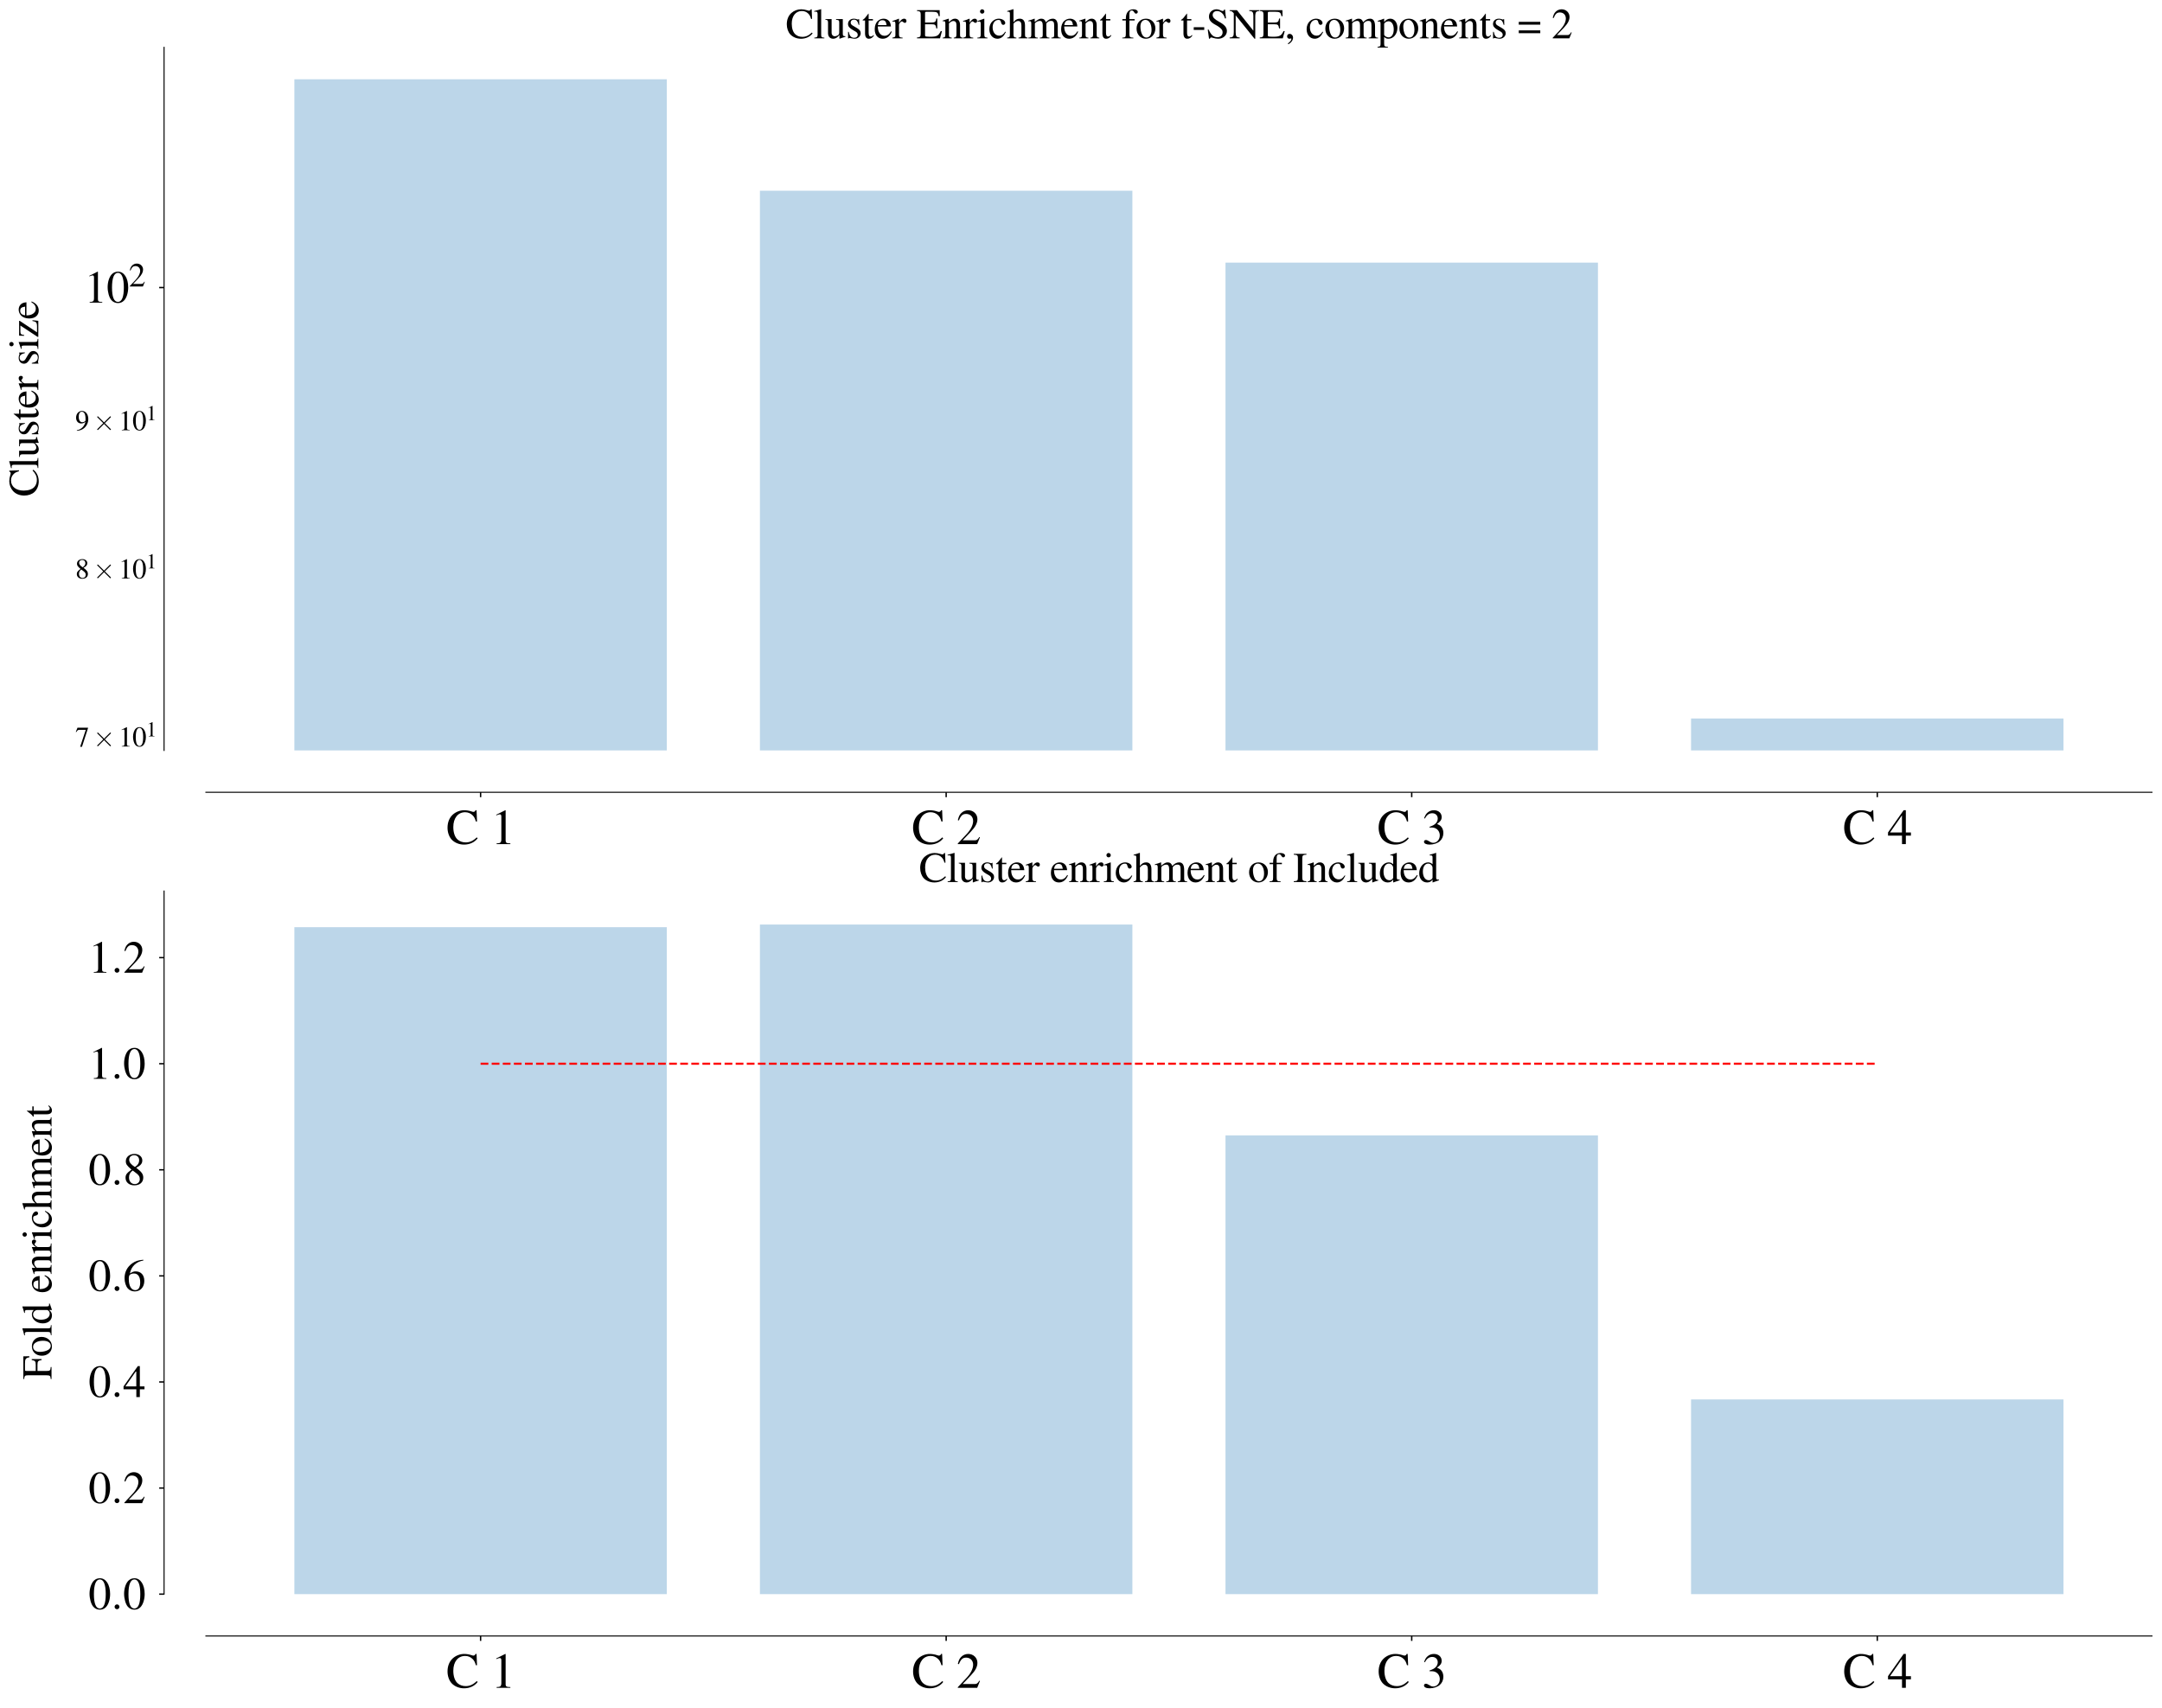 <?xml version="1.0" encoding="utf-8" standalone="no"?>
<!DOCTYPE svg PUBLIC "-//W3C//DTD SVG 1.1//EN"
  "http://www.w3.org/Graphics/SVG/1.1/DTD/svg11.dtd">
<svg xmlns:xlink="http://www.w3.org/1999/xlink" width="1549.811pt" height="1224.624pt" viewBox="0 0 1549.811 1224.624" xmlns="http://www.w3.org/2000/svg" version="1.1">
 <defs>
  <style type="text/css">*{stroke-linejoin: round; stroke-linecap: butt}</style>
 </defs>
 <g id="figure_1">
  <g id="patch_1">
   <path d="M 0 1224.624 
L 1549.811 1224.624 
L 1549.811 0 
L 0 0 
z
" style="fill: #ffffff"/>
  </g>
  <g id="axes_1">
   <g id="patch_2">
    <path d="M 147.611 537.934 
L 1542.611 537.934 
L 1542.611 33.934 
L 147.611 33.934 
z
" style="fill: #ffffff"/>
   </g>
   <g id="patch_3">
    <path d="M 211.02 2081117.051 
L 478.006 2081117.051 
L 478.006 56.843 
L 211.02 56.843 
z
" clip-path="url(#p7d6b00b6af)" style="fill: #1f77b4; opacity: 0.3"/>
   </g>
   <g id="patch_4">
    <path d="M 544.752 2081117.051 
L 811.738 2081117.051 
L 811.738 136.712 
L 544.752 136.712 
z
" clip-path="url(#p7d6b00b6af)" style="fill: #1f77b4; opacity: 0.3"/>
   </g>
   <g id="patch_5">
    <path d="M 878.484 2081117.051 
L 1145.47 2081117.051 
L 1145.47 188.264 
L 878.484 188.264 
z
" clip-path="url(#p7d6b00b6af)" style="fill: #1f77b4; opacity: 0.3"/>
   </g>
   <g id="patch_6">
    <path d="M 1212.216 2081117.051 
L 1479.202 2081117.051 
L 1479.202 515.025 
L 1212.216 515.025 
z
" clip-path="url(#p7d6b00b6af)" style="fill: #1f77b4; opacity: 0.3"/>
   </g>
   <g id="matplotlib.axis_1">
    <g id="xtick_1">
     <g id="line2d_1">
      <defs>
       <path id="m1ea2e26d34" d="M 0 0 
L 0 3.5 
" style="stroke: #000000"/>
      </defs>
      <g>
       <use xlink:href="#m1ea2e26d34" x="344.513" y="567.934" style="stroke: #000000"/>
      </g>
     </g>
     <g id="text_1">
      <!-- C 1 -->
      <g transform="translate(319.808 605.075)scale(0.35 -0.35)">
       <defs>
        <path id="NimbusRomNo9L-Regu-43" d="M 3968 2905 
L 3910 4352 
L 3776 4352 
C 3738 4217 3635 4140 3507 4140 
C 3450 4140 3354 4159 3258 4198 
C 2944 4300 2624 4352 2323 4352 
C 1798 4352 1267 4153 870 3801 
C 422 3405 179 2809 179 2105 
C 179 1510 371 960 698 595 
C 1082 179 1670 -64 2304 -64 
C 3027 -64 3661 230 4051 748 
L 3936 864 
C 3462 409 3040 217 2509 217 
C 2106 217 1747 345 1472 588 
C 1120 902 922 1478 922 2188 
C 922 3347 1517 4095 2445 4095 
C 2810 4095 3142 3961 3398 3705 
C 3603 3501 3699 3321 3821 2905 
L 3968 2905 
z
" transform="scale(0.016)"/>
        <path id="NimbusRomNo9L-Regu-31" d="M 1862 4352 
L 710 3776 
L 710 3686 
C 787 3718 858 3743 883 3756 
C 998 3801 1107 3826 1171 3826 
C 1306 3826 1363 3731 1363 3525 
L 1363 599 
C 1363 386 1312 238 1210 179 
C 1114 121 1024 102 755 96 
L 755 0 
L 2522 0 
L 2522 96 
C 2016 102 1914 167 1914 477 
L 1914 4339 
L 1862 4352 
z
" transform="scale(0.016)"/>
       </defs>
       <use xlink:href="#NimbusRomNo9L-Regu-43" transform="scale(0.996)"/>
       <use xlink:href="#NimbusRomNo9L-Regu-31" transform="translate(91.357 0)scale(0.996)"/>
      </g>
     </g>
    </g>
    <g id="xtick_2">
     <g id="line2d_2">
      <g>
       <use xlink:href="#m1ea2e26d34" x="678.245" y="567.934" style="stroke: #000000"/>
      </g>
     </g>
     <g id="text_2">
      <!-- C 2 -->
      <g transform="translate(653.54 605.075)scale(0.35 -0.35)">
       <defs>
        <path id="NimbusRomNo9L-Regu-32" d="M 3040 879 
L 2957 912 
C 2720 544 2637 486 2349 486 
L 819 486 
L 1894 1621 
C 2464 2221 2714 2711 2714 3214 
C 2714 3858 2195 4352 1530 4352 
C 1178 4352 845 4211 608 3955 
C 403 3736 307 3530 198 3072 
L 333 3039 
C 589 3671 819 3878 1261 3878 
C 1798 3878 2163 3510 2163 2969 
C 2163 2466 1869 1866 1331 1292 
L 192 76 
L 192 0 
L 2688 0 
L 3040 879 
z
" transform="scale(0.016)"/>
       </defs>
       <use xlink:href="#NimbusRomNo9L-Regu-43" transform="scale(0.996)"/>
       <use xlink:href="#NimbusRomNo9L-Regu-32" transform="translate(91.357 0)scale(0.996)"/>
      </g>
     </g>
    </g>
    <g id="xtick_3">
     <g id="line2d_3">
      <g>
       <use xlink:href="#m1ea2e26d34" x="1011.977" y="567.934" style="stroke: #000000"/>
      </g>
     </g>
     <g id="text_3">
      <!-- C 3 -->
      <g transform="translate(987.272 605.075)scale(0.35 -0.35)">
       <defs>
        <path id="NimbusRomNo9L-Regu-33" d="M 979 2137 
C 1357 2137 1504 2124 1658 2067 
C 2054 1926 2304 1561 2304 1120 
C 2304 582 1939 166 1466 166 
C 1293 166 1165 211 928 364 
C 736 480 627 524 518 524 
C 371 524 275 435 275 300 
C 275 76 550 -64 998 -64 
C 1491 -64 1997 102 2298 364 
C 2598 627 2765 998 2765 1427 
C 2765 1753 2662 2054 2477 2252 
C 2349 2393 2227 2470 1946 2592 
C 2387 2892 2547 3129 2547 3475 
C 2547 3993 2138 4352 1549 4352 
C 1229 4352 947 4243 717 4038 
C 525 3865 429 3699 288 3315 
L 384 3289 
C 646 3757 934 3967 1338 3967 
C 1754 3967 2042 3686 2042 3283 
C 2042 3052 1946 2822 1786 2662 
C 1594 2470 1414 2374 979 2220 
L 979 2137 
z
" transform="scale(0.016)"/>
       </defs>
       <use xlink:href="#NimbusRomNo9L-Regu-43" transform="scale(0.996)"/>
       <use xlink:href="#NimbusRomNo9L-Regu-33" transform="translate(91.357 0)scale(0.996)"/>
      </g>
     </g>
    </g>
    <g id="xtick_4">
     <g id="line2d_4">
      <g>
       <use xlink:href="#m1ea2e26d34" x="1345.709" y="567.934" style="stroke: #000000"/>
      </g>
     </g>
     <g id="text_4">
      <!-- C 4 -->
      <g transform="translate(1321.004 605.075)scale(0.35 -0.35)">
       <defs>
        <path id="NimbusRomNo9L-Regu-34" d="M 3021 1497 
L 2368 1497 
L 2368 4352 
L 2086 4352 
L 77 1497 
L 77 1088 
L 1875 1088 
L 1875 0 
L 2368 0 
L 2368 1088 
L 3021 1088 
L 3021 1497 
z
M 1869 1497 
L 333 1497 
L 1869 3697 
L 1869 1497 
z
" transform="scale(0.016)"/>
       </defs>
       <use xlink:href="#NimbusRomNo9L-Regu-43" transform="scale(0.996)"/>
       <use xlink:href="#NimbusRomNo9L-Regu-34" transform="translate(91.357 0)scale(0.996)"/>
      </g>
     </g>
    </g>
   </g>
   <g id="matplotlib.axis_2">
    <g id="ytick_1">
     <g id="line2d_5">
      <defs>
       <path id="mf628a32651" d="M 0 0 
L -3.5 0 
" style="stroke: #000000"/>
      </defs>
      <g>
       <use xlink:href="#mf628a32651" x="117.611" y="206.125" style="stroke: #000000"/>
      </g>
     </g>
     <g id="text_5">
      <!-- $\mathdefault{10^{2}}$ -->
      <g transform="translate(60.435 216.932)scale(0.32 -0.32)">
       <defs>
        <path id="NimbusRomNo9L-Regu-30" d="M 1626 4352 
C 1274 4352 1005 4243 768 4019 
C 397 3661 154 2924 154 2176 
C 154 1478 365 729 666 371 
C 902 89 1229 -64 1600 -64 
C 1926 -64 2202 44 2432 268 
C 2803 620 3046 1363 3046 2137 
C 3046 3449 2464 4352 1626 4352 
z
M 1606 4185 
C 2144 4185 2432 3462 2432 2124 
C 2432 787 2150 102 1600 102 
C 1050 102 768 787 768 2118 
C 768 3475 1056 4185 1606 4185 
z
" transform="scale(0.016)"/>
       </defs>
       <use xlink:href="#NimbusRomNo9L-Regu-31" transform="scale(0.996)"/>
       <use xlink:href="#NimbusRomNo9L-Regu-30" transform="translate(49.813 0)scale(0.996)"/>
       <use xlink:href="#NimbusRomNo9L-Regu-32" transform="translate(99.626 36.163)scale(0.737)"/>
      </g>
     </g>
    </g>
    <g id="ytick_2">
     <g id="line2d_6">
      <defs>
       <path id="m7577ddd21a" d="M 0 0 
L -2 0 
"/>
      </defs>
      <g>
       <use xlink:href="#m7577ddd21a" x="117.611" y="527.819"/>
      </g>
     </g>
     <g id="text_6">
      <!-- $\mathdefault{7\times10^{1}}$ -->
      <g transform="translate(53.934 535.107)scale(0.2 -0.2)">
       <defs>
        <path id="NimbusRomNo9L-Regu-37" d="M 2874 4224 
L 506 4224 
L 128 3283 
L 237 3232 
C 512 3667 627 3750 979 3750 
L 2368 3750 
L 1101 -64 
L 1517 -64 
L 2874 4121 
L 2874 4224 
z
" transform="scale(0.016)"/>
        <path id="CMSY10-2" d="M 2490 1775 
L 1210 3046 
C 1133 3123 1120 3136 1069 3136 
C 1005 3136 941 3078 941 3008 
C 941 2963 954 2950 1024 2880 
L 2304 1596 
L 1024 313 
C 954 243 941 230 941 185 
C 941 115 1005 57 1069 57 
C 1120 57 1133 70 1210 147 
L 2483 1418 
L 3808 95 
C 3821 89 3866 57 3904 57 
C 3981 57 4032 115 4032 185 
C 4032 198 4032 223 4013 255 
C 4006 268 2989 1271 2669 1596 
L 3840 2765 
C 3872 2803 3968 2886 4000 2925 
C 4006 2937 4032 2963 4032 3008 
C 4032 3078 3981 3136 3904 3136 
C 3853 3136 3827 3110 3757 3040 
L 2490 1775 
z
" transform="scale(0.016)"/>
       </defs>
       <use xlink:href="#NimbusRomNo9L-Regu-37" transform="scale(0.996)"/>
       <use xlink:href="#CMSY10-2" transform="translate(63.65 0)scale(0.996)"/>
       <use xlink:href="#NimbusRomNo9L-Regu-31" transform="translate(154.896 0)scale(0.996)"/>
       <use xlink:href="#NimbusRomNo9L-Regu-30" transform="translate(204.709 0)scale(0.996)"/>
       <use xlink:href="#NimbusRomNo9L-Regu-31" transform="translate(254.522 36.163)scale(0.737)"/>
      </g>
     </g>
    </g>
    <g id="ytick_3">
     <g id="line2d_7">
      <g>
       <use xlink:href="#m7577ddd21a" x="117.611" y="407.383"/>
      </g>
     </g>
     <g id="text_7">
      <!-- $\mathdefault{8\times10^{1}}$ -->
      <g transform="translate(53.934 414.672)scale(0.2 -0.2)">
       <defs>
        <path id="NimbusRomNo9L-Regu-38" d="M 1856 2400 
C 2490 2739 2714 3008 2714 3443 
C 2714 3968 2253 4352 1613 4352 
C 915 4352 397 3923 397 3341 
C 397 2924 518 2739 1190 2150 
C 499 1625 358 1427 358 992 
C 358 371 864 -64 1587 -64 
C 2355 -64 2848 358 2848 1017 
C 2848 1510 2630 1824 1856 2400 
z
M 1741 1740 
C 2208 1408 2362 1177 2362 819 
C 2362 403 2074 115 1658 115 
C 1171 115 845 486 845 1043 
C 845 1452 986 1721 1357 2022 
L 1741 1740 
z
M 1670 2515 
C 1101 2886 870 3180 870 3539 
C 870 3910 1158 4172 1562 4172 
C 1997 4172 2272 3891 2272 3449 
C 2272 3084 2093 2796 1728 2553 
C 1696 2534 1696 2534 1670 2515 
z
" transform="scale(0.016)"/>
       </defs>
       <use xlink:href="#NimbusRomNo9L-Regu-38" transform="scale(0.996)"/>
       <use xlink:href="#CMSY10-2" transform="translate(63.65 0)scale(0.996)"/>
       <use xlink:href="#NimbusRomNo9L-Regu-31" transform="translate(154.896 0)scale(0.996)"/>
       <use xlink:href="#NimbusRomNo9L-Regu-30" transform="translate(204.709 0)scale(0.996)"/>
       <use xlink:href="#NimbusRomNo9L-Regu-31" transform="translate(254.522 36.163)scale(0.737)"/>
      </g>
     </g>
    </g>
    <g id="ytick_4">
     <g id="line2d_8">
      <g>
       <use xlink:href="#m7577ddd21a" x="117.611" y="301.152"/>
      </g>
     </g>
     <g id="text_8">
      <!-- $\mathdefault{9\times10^{1}}$ -->
      <g transform="translate(53.934 308.44)scale(0.2 -0.2)">
       <defs>
        <path id="NimbusRomNo9L-Regu-39" d="M 378 -122 
C 1094 -39 1446 83 1882 396 
C 2547 883 2938 1676 2938 2542 
C 2938 3601 2349 4352 1523 4352 
C 762 4352 192 3704 192 2837 
C 192 2055 653 1536 1344 1536 
C 1696 1536 1965 1638 2304 1901 
C 2042 857 1331 172 358 6 
L 378 -122 
z
M 2317 2292 
C 2317 2164 2291 2106 2221 2048 
C 2042 1894 1805 1811 1574 1811 
C 1088 1811 781 2292 781 3056 
C 781 3421 883 3806 1018 3973 
C 1126 4102 1286 4172 1472 4172 
C 2029 4172 2317 3620 2317 2542 
L 2317 2292 
z
" transform="scale(0.016)"/>
       </defs>
       <use xlink:href="#NimbusRomNo9L-Regu-39" transform="scale(0.996)"/>
       <use xlink:href="#CMSY10-2" transform="translate(63.65 0)scale(0.996)"/>
       <use xlink:href="#NimbusRomNo9L-Regu-31" transform="translate(154.896 0)scale(0.996)"/>
       <use xlink:href="#NimbusRomNo9L-Regu-30" transform="translate(204.709 0)scale(0.996)"/>
       <use xlink:href="#NimbusRomNo9L-Regu-31" transform="translate(254.522 36.163)scale(0.737)"/>
      </g>
     </g>
    </g>
    <g id="text_9">
     <!-- Cluster size -->
     <g transform="translate(27.464 356.08)rotate(-90)scale(0.3 -0.3)">
      <defs>
       <path id="NimbusRomNo9L-Regu-6c" d="M 122 3987 
L 160 3987 
C 230 3993 307 4000 358 4000 
C 563 4000 627 3910 627 3609 
L 627 556 
C 627 211 538 128 134 96 
L 134 0 
L 1645 0 
L 1645 96 
C 1242 121 1165 185 1165 537 
L 1165 4358 
L 1139 4371 
C 806 4262 563 4198 122 4089 
L 122 3987 
z
" transform="scale(0.016)"/>
       <path id="NimbusRomNo9L-Regu-75" d="M 3066 319 
L 3034 319 
C 2739 319 2669 390 2669 684 
L 2669 2880 
L 1658 2880 
L 1658 2771 
C 2054 2752 2131 2688 2131 2368 
L 2131 864 
C 2131 684 2099 595 2010 524 
C 1837 384 1638 307 1446 307 
C 1197 307 992 524 992 793 
L 992 2880 
L 58 2880 
L 58 2790 
C 365 2771 454 2675 454 2380 
L 454 768 
C 454 262 762 -64 1229 -64 
C 1466 -64 1715 38 1888 211 
L 2163 486 
L 2163 -45 
L 2189 -64 
C 2509 64 2739 134 3066 224 
L 3066 319 
z
" transform="scale(0.016)"/>
       <path id="NimbusRomNo9L-Regu-73" d="M 2016 2009 
L 1990 2880 
L 1920 2880 
L 1907 2867 
C 1850 2822 1843 2815 1818 2815 
C 1779 2815 1715 2828 1645 2860 
C 1504 2918 1363 2944 1197 2944 
C 691 2944 326 2617 326 2155 
C 326 1796 531 1539 1075 1231 
L 1446 1019 
C 1670 891 1779 737 1779 538 
C 1779 256 1574 76 1248 76 
C 1030 76 832 160 710 301 
C 576 461 518 609 435 974 
L 333 974 
L 333 -26 
L 416 -26 
C 461 38 486 51 563 51 
C 621 51 710 38 858 0 
C 1037 -39 1210 -64 1325 -64 
C 1818 -64 2227 307 2227 756 
C 2227 1077 2074 1289 1690 1520 
L 998 1930 
C 819 2033 723 2193 723 2366 
C 723 2623 922 2803 1216 2803 
C 1581 2803 1773 2585 1920 2014 
L 2016 2009 
z
" transform="scale(0.016)"/>
       <path id="NimbusRomNo9L-Regu-74" d="M 1632 2880 
L 986 2880 
L 986 3622 
C 986 3686 979 3705 941 3705 
C 896 3648 858 3590 813 3526 
C 570 3174 294 2867 192 2841 
C 122 2796 83 2751 83 2719 
C 83 2700 90 2687 109 2675 
L 448 2675 
L 448 748 
C 448 211 640 -64 1018 -64 
C 1331 -64 1574 89 1786 422 
L 1702 492 
C 1568 332 1459 268 1318 268 
C 1082 268 986 441 986 844 
L 986 2675 
L 1632 2675 
L 1632 2880 
z
" transform="scale(0.016)"/>
       <path id="NimbusRomNo9L-Regu-65" d="M 2611 1052 
C 2304 564 2029 377 1619 377 
C 1254 377 979 564 794 930 
C 678 1174 634 1386 621 1779 
L 2592 1779 
C 2541 2193 2477 2377 2317 2580 
C 2125 2809 1830 2944 1498 2944 
C 1178 2944 877 2828 634 2612 
C 333 2351 160 1900 160 1374 
C 160 486 621 -64 1357 -64 
C 1965 -64 2445 313 2714 1007 
L 2611 1052 
z
M 634 1984 
C 704 2478 922 2713 1312 2713 
C 1702 2713 1856 2535 1939 1984 
L 634 1984 
z
" transform="scale(0.016)"/>
       <path id="NimbusRomNo9L-Regu-72" d="M 45 2496 
C 134 2515 192 2521 269 2521 
C 429 2521 486 2419 486 2137 
L 486 537 
C 486 217 442 172 32 96 
L 32 0 
L 1568 0 
L 1568 96 
C 1133 115 1024 211 1024 576 
L 1024 2016 
C 1024 2220 1299 2540 1472 2540 
C 1510 2540 1568 2508 1638 2444 
C 1741 2355 1811 2316 1894 2316 
C 2048 2316 2144 2425 2144 2604 
C 2144 2815 2010 2944 1792 2944 
C 1523 2944 1338 2796 1024 2342 
L 1024 2931 
L 992 2944 
C 653 2803 422 2720 45 2598 
L 45 2496 
z
" transform="scale(0.016)"/>
       <path id="NimbusRomNo9L-Regu-69" d="M 1120 2944 
L 128 2592 
L 128 2496 
L 179 2502 
C 256 2515 339 2521 397 2521 
C 550 2521 608 2419 608 2137 
L 608 652 
C 608 192 544 121 102 96 
L 102 0 
L 1619 0 
L 1619 96 
C 1197 128 1146 192 1146 652 
L 1146 2924 
L 1120 2944 
z
M 819 4352 
C 646 4352 499 4204 499 4025 
C 499 3846 640 3699 819 3699 
C 1005 3699 1152 3839 1152 4025 
C 1152 4204 1005 4352 819 4352 
z
" transform="scale(0.016)"/>
       <path id="NimbusRomNo9L-Regu-7a" d="M 2675 864 
L 2560 889 
C 2496 569 2458 467 2374 358 
C 2285 249 2067 192 1741 192 
L 858 192 
L 2579 2783 
L 2579 2880 
L 358 2880 
L 339 2124 
L 454 2124 
C 512 2592 608 2687 992 2687 
L 1875 2687 
L 173 96 
L 173 0 
L 2586 0 
L 2675 864 
z
" transform="scale(0.016)"/>
      </defs>
      <use xlink:href="#NimbusRomNo9L-Regu-43" transform="scale(0.996)"/>
      <use xlink:href="#NimbusRomNo9L-Regu-6c" transform="translate(66.45 0)scale(0.996)"/>
      <use xlink:href="#NimbusRomNo9L-Regu-75" transform="translate(94.145 0)scale(0.996)"/>
      <use xlink:href="#NimbusRomNo9L-Regu-73" transform="translate(143.958 0)scale(0.996)"/>
      <use xlink:href="#NimbusRomNo9L-Regu-74" transform="translate(182.712 0)scale(0.996)"/>
      <use xlink:href="#NimbusRomNo9L-Regu-65" transform="translate(210.407 0)scale(0.996)"/>
      <use xlink:href="#NimbusRomNo9L-Regu-72" transform="translate(254.641 0)scale(0.996)"/>
      <use xlink:href="#NimbusRomNo9L-Regu-73" transform="translate(312.723 0)scale(0.996)"/>
      <use xlink:href="#NimbusRomNo9L-Regu-69" transform="translate(351.476 0)scale(0.996)"/>
      <use xlink:href="#NimbusRomNo9L-Regu-7a" transform="translate(379.172 0)scale(0.996)"/>
      <use xlink:href="#NimbusRomNo9L-Regu-65" transform="translate(423.405 0)scale(0.996)"/>
     </g>
    </g>
   </g>
   <g id="patch_7">
    <path d="M 117.611 537.934 
L 117.611 33.934 
" style="fill: none; stroke: #000000; stroke-width: 0.75; stroke-linejoin: miter; stroke-linecap: square"/>
   </g>
   <g id="patch_8">
    <path d="M 147.611 567.934 
L 1542.611 567.934 
" style="fill: none; stroke: #000000; stroke-width: 0.75; stroke-linejoin: miter; stroke-linecap: square"/>
   </g>
   <g id="text_10">
    <!-- Cluster Enrichment for t-SNE, components = 2 -->
    <g transform="translate(563.151 27.464)scale(0.3 -0.3)">
     <defs>
      <path id="NimbusRomNo9L-Regu-45" d="M 3821 1087 
L 3642 1087 
C 3322 391 3046 236 2131 236 
L 1958 236 
C 1645 236 1376 269 1331 314 
C 1299 333 1286 404 1286 513 
L 1286 2105 
L 2272 2105 
C 2797 2105 2893 2021 2976 1487 
L 3123 1487 
L 3123 2966 
L 2976 2966 
C 2931 2708 2906 2613 2835 2525 
C 2752 2418 2573 2368 2272 2368 
L 1286 2368 
L 1286 3766 
C 1286 3942 1325 3980 1498 3980 
L 2362 3980 
C 3085 3980 3226 3886 3334 3319 
L 3494 3319 
L 3475 4224 
L 77 4224 
L 77 4102 
C 550 4064 634 3975 634 3528 
L 634 695 
C 634 249 544 153 77 121 
L 77 0 
L 3533 0 
L 3821 1087 
z
" transform="scale(0.016)"/>
      <path id="NimbusRomNo9L-Regu-6e" d="M 102 2547 
C 141 2566 205 2572 275 2572 
C 454 2572 512 2476 512 2163 
L 512 576 
C 512 211 442 121 115 96 
L 115 0 
L 1472 0 
L 1472 96 
C 1146 121 1050 198 1050 428 
L 1050 2227 
C 1357 2515 1498 2591 1709 2591 
C 2022 2591 2176 2393 2176 1971 
L 2176 633 
C 2176 230 2093 121 1773 96 
L 1773 0 
L 3104 0 
L 3104 96 
C 2790 128 2714 204 2714 518 
L 2714 1984 
C 2714 2585 2432 2944 1958 2944 
C 1664 2944 1466 2835 1030 2425 
L 1030 2931 
L 986 2944 
C 672 2828 454 2758 102 2655 
L 102 2547 
z
" transform="scale(0.016)"/>
      <path id="NimbusRomNo9L-Regu-63" d="M 2547 998 
C 2240 550 2010 396 1645 396 
C 1062 396 653 908 653 1644 
C 653 2303 1005 2758 1523 2758 
C 1754 2758 1837 2687 1901 2451 
L 1939 2310 
C 1990 2131 2106 2015 2240 2015 
C 2406 2015 2547 2137 2547 2284 
C 2547 2643 2099 2944 1562 2944 
C 1248 2944 922 2815 659 2585 
C 339 2303 160 1868 160 1363 
C 160 531 666 -64 1376 -64 
C 1664 -64 1920 38 2150 236 
C 2323 390 2445 563 2637 940 
L 2547 998 
z
" transform="scale(0.016)"/>
      <path id="NimbusRomNo9L-Regu-68" d="M 1005 2195 
C 1274 2489 1466 2598 1715 2598 
C 2035 2598 2195 2368 2195 1920 
L 2195 652 
C 2195 217 2131 134 1760 96 
L 1760 0 
L 3117 0 
L 3117 96 
C 2771 160 2733 211 2733 652 
L 2733 1926 
C 2733 2598 2464 2944 1946 2944 
C 1568 2944 1299 2790 1005 2406 
L 1005 4352 
L 973 4371 
C 755 4294 595 4243 237 4140 
L 64 4089 
L 64 3987 
C 90 3993 109 3993 141 3993 
C 416 3993 467 3942 467 3667 
L 467 652 
C 467 204 429 147 58 96 
L 58 0 
L 1440 0 
L 1440 96 
C 1069 134 1005 211 1005 652 
L 1005 2195 
z
" transform="scale(0.016)"/>
      <path id="NimbusRomNo9L-Regu-6d" d="M 122 2547 
C 205 2566 256 2572 326 2572 
C 493 2572 550 2470 550 2163 
L 550 544 
C 550 198 461 102 102 96 
L 102 0 
L 1523 0 
L 1523 96 
C 1184 108 1088 179 1088 428 
L 1088 2233 
C 1088 2246 1139 2310 1184 2355 
C 1344 2502 1619 2611 1843 2611 
C 2125 2611 2266 2387 2266 1939 
L 2266 550 
C 2266 192 2195 121 1830 96 
L 1830 0 
L 3264 0 
L 3264 96 
C 2899 102 2803 211 2803 608 
L 2803 2220 
C 2995 2496 3206 2611 3501 2611 
C 3866 2611 3981 2438 3981 1907 
L 3981 556 
C 3981 192 3930 140 3558 96 
L 3558 0 
L 4960 0 
L 4960 96 
L 4794 108 
C 4602 121 4518 236 4518 486 
L 4518 1804 
C 4518 2560 4269 2944 3776 2944 
C 3405 2944 3078 2777 2733 2406 
C 2618 2771 2400 2944 2054 2944 
C 1773 2944 1594 2854 1062 2451 
L 1062 2931 
L 1018 2944 
C 691 2822 474 2751 122 2655 
L 122 2547 
z
" transform="scale(0.016)"/>
      <path id="NimbusRomNo9L-Regu-66" d="M 1978 2880 
L 1190 2880 
L 1190 3611 
C 1190 3977 1312 4172 1555 4172 
C 1690 4172 1779 4109 1894 3926 
C 1997 3762 2074 3699 2182 3699 
C 2330 3699 2451 3813 2451 3958 
C 2451 4185 2170 4352 1786 4352 
C 1389 4352 1050 4179 883 3889 
C 717 3611 666 3384 659 2880 
L 134 2880 
L 134 2675 
L 659 2675 
L 659 665 
C 659 198 589 121 128 96 
L 128 0 
L 1792 0 
L 1792 96 
C 1267 115 1197 185 1197 665 
L 1197 2675 
L 1978 2675 
L 1978 2880 
z
" transform="scale(0.016)"/>
      <path id="NimbusRomNo9L-Regu-6f" d="M 1600 2944 
C 768 2944 186 2329 186 1446 
C 186 582 781 -64 1587 -64 
C 2394 -64 3008 614 3008 1497 
C 3008 2336 2419 2944 1600 2944 
z
M 1517 2764 
C 2054 2764 2432 2150 2432 1273 
C 2432 550 2144 115 1664 115 
C 1414 115 1178 268 1043 524 
C 864 857 762 1305 762 1760 
C 762 2368 1062 2764 1517 2764 
z
" transform="scale(0.016)"/>
      <path id="NimbusRomNo9L-Regu-2d" d="M 250 1664 
L 250 1260 
L 1824 1260 
L 1824 1664 
L 250 1664 
z
" transform="scale(0.016)"/>
      <path id="NimbusRomNo9L-Regu-53" d="M 2861 4313 
L 2726 4313 
C 2701 4166 2630 4095 2522 4095 
C 2458 4095 2349 4121 2240 4172 
C 2003 4300 1766 4352 1562 4352 
C 1286 4352 1005 4243 794 4057 
C 570 3859 454 3590 454 3257 
C 454 2745 736 2387 1453 2009 
C 1914 1766 2246 1504 2406 1260 
C 2464 1177 2496 1043 2496 889 
C 2496 460 2176 166 1709 166 
C 1139 166 736 518 416 1299 
L 269 1299 
L 461 -58 
L 602 -58 
C 608 38 685 128 781 128 
C 851 128 960 102 1082 57 
C 1325 -13 1581 -64 1837 -64 
C 2573 -64 3142 441 3142 1100 
C 3142 1625 2790 2041 1946 2496 
C 1274 2867 1005 3148 1005 3494 
C 1005 3846 1274 4089 1670 4089 
C 1958 4089 2227 3968 2451 3737 
C 2650 3533 2739 3366 2842 2988 
L 3002 2988 
L 2861 4313 
z
" transform="scale(0.016)"/>
      <path id="NimbusRomNo9L-Regu-4e" d="M 3917 -64 
L 3917 3287 
C 3917 3669 3981 3905 4102 3988 
C 4192 4051 4282 4077 4525 4102 
L 4525 4224 
L 3021 4224 
L 3021 4102 
C 3264 4083 3354 4058 3450 4000 
C 3578 3911 3635 3682 3635 3287 
L 3635 1140 
L 1171 4224 
L 77 4224 
L 77 4102 
C 352 4102 442 4051 698 3752 
L 698 943 
C 698 281 608 160 77 121 
L 77 0 
L 1581 0 
L 1581 121 
C 1088 147 979 294 979 940 
L 979 3449 
L 3808 -64 
L 3917 -64 
z
" transform="scale(0.016)"/>
      <path id="NimbusRomNo9L-Regu-2c" d="M 531 -890 
C 960 -679 1248 -289 1248 96 
C 1248 416 1024 665 736 665 
C 512 665 358 518 358 300 
C 358 57 506 -64 736 -64 
C 774 -64 819 -58 858 -52 
C 902 0 902 0 909 0 
C 960 0 998 -39 998 -90 
C 998 -295 819 -532 474 -769 
L 531 -890 
z
" transform="scale(0.016)"/>
      <path id="NimbusRomNo9L-Regu-70" d="M 58 2515 
C 115 2521 160 2521 218 2521 
C 435 2521 480 2457 480 2157 
L 480 -839 
C 480 -1172 410 -1242 32 -1280 
L 32 -1389 
L 1581 -1389 
L 1581 -1280 
C 1101 -1274 1018 -1203 1018 -798 
L 1018 211 
C 1242 0 1395 -64 1664 -64 
C 2419 -64 3008 652 3008 1580 
C 3008 2374 2560 2944 1939 2944 
C 1581 2944 1299 2783 1018 2438 
L 1018 2931 
L 979 2944 
C 634 2809 410 2726 58 2617 
L 58 2515 
z
M 1018 2137 
C 1018 2329 1376 2559 1670 2559 
C 2144 2559 2458 2073 2458 1331 
C 2458 620 2144 140 1683 140 
C 1382 140 1018 371 1018 563 
L 1018 2137 
z
" transform="scale(0.016)"/>
      <path id="NimbusRomNo9L-Regu-3d" d="M 3418 2470 
L 192 2470 
L 192 2048 
L 3418 2048 
L 3418 2470 
z
M 3418 1190 
L 192 1190 
L 192 768 
L 3418 768 
L 3418 1190 
z
" transform="scale(0.016)"/>
     </defs>
     <use xlink:href="#NimbusRomNo9L-Regu-43" transform="scale(0.996)"/>
     <use xlink:href="#NimbusRomNo9L-Regu-6c" transform="translate(66.45 0)scale(0.996)"/>
     <use xlink:href="#NimbusRomNo9L-Regu-75" transform="translate(94.145 0)scale(0.996)"/>
     <use xlink:href="#NimbusRomNo9L-Regu-73" transform="translate(143.958 0)scale(0.996)"/>
     <use xlink:href="#NimbusRomNo9L-Regu-74" transform="translate(182.712 0)scale(0.996)"/>
     <use xlink:href="#NimbusRomNo9L-Regu-65" transform="translate(210.407 0)scale(0.996)"/>
     <use xlink:href="#NimbusRomNo9L-Regu-72" transform="translate(254.641 0)scale(0.996)"/>
     <use xlink:href="#NimbusRomNo9L-Regu-45" transform="translate(312.723 0)scale(0.996)"/>
     <use xlink:href="#NimbusRomNo9L-Regu-6e" transform="translate(373.594 0)scale(0.996)"/>
     <use xlink:href="#NimbusRomNo9L-Regu-72" transform="translate(423.408 0)scale(0.996)"/>
     <use xlink:href="#NimbusRomNo9L-Regu-69" transform="translate(456.583 0)scale(0.996)"/>
     <use xlink:href="#NimbusRomNo9L-Regu-63" transform="translate(484.278 0)scale(0.996)"/>
     <use xlink:href="#NimbusRomNo9L-Regu-68" transform="translate(528.511 0)scale(0.996)"/>
     <use xlink:href="#NimbusRomNo9L-Regu-6d" transform="translate(578.325 0)scale(0.996)"/>
     <use xlink:href="#NimbusRomNo9L-Regu-65" transform="translate(655.833 0)scale(0.996)"/>
     <use xlink:href="#NimbusRomNo9L-Regu-6e" transform="translate(700.067 0)scale(0.996)"/>
     <use xlink:href="#NimbusRomNo9L-Regu-74" transform="translate(749.88 0)scale(0.996)"/>
     <use xlink:href="#NimbusRomNo9L-Regu-66" transform="translate(802.482 0)scale(0.996)"/>
     <use xlink:href="#NimbusRomNo9L-Regu-6f" transform="translate(835.657 0)scale(0.996)"/>
     <use xlink:href="#NimbusRomNo9L-Regu-72" transform="translate(885.47 0)scale(0.996)"/>
     <use xlink:href="#NimbusRomNo9L-Regu-74" transform="translate(943.552 0)scale(0.996)"/>
     <use xlink:href="#NimbusRomNo9L-Regu-2d" transform="translate(971.247 0)scale(0.996)"/>
     <use xlink:href="#NimbusRomNo9L-Regu-53" transform="translate(1004.422 0)scale(0.996)"/>
     <use xlink:href="#NimbusRomNo9L-Regu-4e" transform="translate(1059.814 0)scale(0.996)"/>
     <use xlink:href="#NimbusRomNo9L-Regu-45" transform="translate(1131.744 0)scale(0.996)"/>
     <use xlink:href="#NimbusRomNo9L-Regu-2c" transform="translate(1192.616 0)scale(0.996)"/>
     <use xlink:href="#NimbusRomNo9L-Regu-63" transform="translate(1242.429 0)scale(0.996)"/>
     <use xlink:href="#NimbusRomNo9L-Regu-6f" transform="translate(1286.662 0)scale(0.996)"/>
     <use xlink:href="#NimbusRomNo9L-Regu-6d" transform="translate(1336.476 0)scale(0.996)"/>
     <use xlink:href="#NimbusRomNo9L-Regu-70" transform="translate(1413.984 0)scale(0.996)"/>
     <use xlink:href="#NimbusRomNo9L-Regu-6f" transform="translate(1463.797 0)scale(0.996)"/>
     <use xlink:href="#NimbusRomNo9L-Regu-6e" transform="translate(1513.61 0)scale(0.996)"/>
     <use xlink:href="#NimbusRomNo9L-Regu-65" transform="translate(1563.423 0)scale(0.996)"/>
     <use xlink:href="#NimbusRomNo9L-Regu-6e" transform="translate(1607.657 0)scale(0.996)"/>
     <use xlink:href="#NimbusRomNo9L-Regu-74" transform="translate(1657.47 0)scale(0.996)"/>
     <use xlink:href="#NimbusRomNo9L-Regu-73" transform="translate(1685.165 0)scale(0.996)"/>
     <use xlink:href="#NimbusRomNo9L-Regu-3d" transform="translate(1748.826 0)scale(0.996)"/>
     <use xlink:href="#NimbusRomNo9L-Regu-32" transform="translate(1829.921 0)scale(0.996)"/>
    </g>
   </g>
  </g>
  <g id="axes_2">
   <g id="patch_9">
    <path d="M 147.611 1142.734 
L 1542.611 1142.734 
L 1542.611 638.734 
L 147.611 638.734 
z
" style="fill: #ffffff"/>
   </g>
   <g id="patch_10">
    <path d="M 211.02 1142.734 
L 478.006 1142.734 
L 478.006 664.648 
L 211.02 664.648 
z
" clip-path="url(#pce1600ea3d)" style="fill: #1f77b4; opacity: 0.3"/>
   </g>
   <g id="patch_11">
    <path d="M 544.752 1142.734 
L 811.738 1142.734 
L 811.738 662.734 
L 544.752 662.734 
z
" clip-path="url(#pce1600ea3d)" style="fill: #1f77b4; opacity: 0.3"/>
   </g>
   <g id="patch_12">
    <path d="M 878.484 1142.734 
L 1145.47 1142.734 
L 1145.47 813.876 
L 878.484 813.876 
z
" clip-path="url(#pce1600ea3d)" style="fill: #1f77b4; opacity: 0.3"/>
   </g>
   <g id="patch_13">
    <path d="M 1212.216 1142.734 
L 1479.202 1142.734 
L 1479.202 1003.148 
L 1212.216 1003.148 
z
" clip-path="url(#pce1600ea3d)" style="fill: #1f77b4; opacity: 0.3"/>
   </g>
   <g id="matplotlib.axis_3">
    <g id="xtick_5">
     <g id="line2d_9">
      <g>
       <use xlink:href="#m1ea2e26d34" x="344.513" y="1172.734" style="stroke: #000000"/>
      </g>
     </g>
     <g id="text_11">
      <!-- C 1 -->
      <g transform="translate(319.808 1209.875)scale(0.35 -0.35)">
       <use xlink:href="#NimbusRomNo9L-Regu-43" transform="scale(0.996)"/>
       <use xlink:href="#NimbusRomNo9L-Regu-31" transform="translate(91.357 0)scale(0.996)"/>
      </g>
     </g>
    </g>
    <g id="xtick_6">
     <g id="line2d_10">
      <g>
       <use xlink:href="#m1ea2e26d34" x="678.245" y="1172.734" style="stroke: #000000"/>
      </g>
     </g>
     <g id="text_12">
      <!-- C 2 -->
      <g transform="translate(653.54 1209.875)scale(0.35 -0.35)">
       <use xlink:href="#NimbusRomNo9L-Regu-43" transform="scale(0.996)"/>
       <use xlink:href="#NimbusRomNo9L-Regu-32" transform="translate(91.357 0)scale(0.996)"/>
      </g>
     </g>
    </g>
    <g id="xtick_7">
     <g id="line2d_11">
      <g>
       <use xlink:href="#m1ea2e26d34" x="1011.977" y="1172.734" style="stroke: #000000"/>
      </g>
     </g>
     <g id="text_13">
      <!-- C 3 -->
      <g transform="translate(987.272 1209.875)scale(0.35 -0.35)">
       <use xlink:href="#NimbusRomNo9L-Regu-43" transform="scale(0.996)"/>
       <use xlink:href="#NimbusRomNo9L-Regu-33" transform="translate(91.357 0)scale(0.996)"/>
      </g>
     </g>
    </g>
    <g id="xtick_8">
     <g id="line2d_12">
      <g>
       <use xlink:href="#m1ea2e26d34" x="1345.709" y="1172.734" style="stroke: #000000"/>
      </g>
     </g>
     <g id="text_14">
      <!-- C 4 -->
      <g transform="translate(1321.004 1209.875)scale(0.35 -0.35)">
       <use xlink:href="#NimbusRomNo9L-Regu-43" transform="scale(0.996)"/>
       <use xlink:href="#NimbusRomNo9L-Regu-34" transform="translate(91.357 0)scale(0.996)"/>
      </g>
     </g>
    </g>
   </g>
   <g id="matplotlib.axis_4">
    <g id="ytick_5">
     <g id="line2d_13">
      <g>
       <use xlink:href="#mf628a32651" x="117.611" y="1142.734" style="stroke: #000000"/>
      </g>
     </g>
     <g id="text_15">
      <!-- $\mathdefault{0.0}$ -->
      <g transform="translate(63.4 1153.542)scale(0.32 -0.32)">
       <defs>
        <path id="CMMI10-3a" d="M 1229 339 
C 1229 524 1075 678 890 678 
C 704 678 550 524 550 339 
C 550 153 704 0 890 0 
C 1075 0 1229 153 1229 339 
z
" transform="scale(0.016)"/>
       </defs>
       <use xlink:href="#NimbusRomNo9L-Regu-30" transform="scale(0.996)"/>
       <use xlink:href="#CMMI10-3a" transform="translate(49.813 0)scale(0.996)"/>
       <use xlink:href="#NimbusRomNo9L-Regu-30" transform="translate(77.409 0)scale(0.996)"/>
      </g>
     </g>
    </g>
    <g id="ytick_6">
     <g id="line2d_14">
      <g>
       <use xlink:href="#mf628a32651" x="117.611" y="1066.69" style="stroke: #000000"/>
      </g>
     </g>
     <g id="text_16">
      <!-- $\mathdefault{0.2}$ -->
      <g transform="translate(63.4 1077.497)scale(0.32 -0.32)">
       <use xlink:href="#NimbusRomNo9L-Regu-30" transform="scale(0.996)"/>
       <use xlink:href="#CMMI10-3a" transform="translate(49.813 0)scale(0.996)"/>
       <use xlink:href="#NimbusRomNo9L-Regu-32" transform="translate(77.409 0)scale(0.996)"/>
      </g>
     </g>
    </g>
    <g id="ytick_7">
     <g id="line2d_15">
      <g>
       <use xlink:href="#mf628a32651" x="117.611" y="990.646" style="stroke: #000000"/>
      </g>
     </g>
     <g id="text_17">
      <!-- $\mathdefault{0.4}$ -->
      <g transform="translate(63.4 1001.453)scale(0.32 -0.32)">
       <use xlink:href="#NimbusRomNo9L-Regu-30" transform="scale(0.996)"/>
       <use xlink:href="#CMMI10-3a" transform="translate(49.813 0)scale(0.996)"/>
       <use xlink:href="#NimbusRomNo9L-Regu-34" transform="translate(77.409 0)scale(0.996)"/>
      </g>
     </g>
    </g>
    <g id="ytick_8">
     <g id="line2d_16">
      <g>
       <use xlink:href="#mf628a32651" x="117.611" y="914.602" style="stroke: #000000"/>
      </g>
     </g>
     <g id="text_18">
      <!-- $\mathdefault{0.6}$ -->
      <g transform="translate(63.4 925.409)scale(0.32 -0.32)">
       <defs>
        <path id="NimbusRomNo9L-Regu-36" d="M 2854 4390 
C 2125 4326 1754 4204 1286 3878 
C 595 3385 218 2655 218 1801 
C 218 1248 390 688 666 369 
C 909 89 1254 -64 1651 -64 
C 2445 -64 2995 541 2995 1420 
C 2995 2234 2528 2752 1792 2752 
C 1510 2752 1376 2707 973 2463 
C 1146 3430 1862 4121 2867 4288 
L 2854 4390 
z
M 1549 2457 
C 2099 2457 2419 1999 2419 1203 
C 2419 503 2170 115 1722 115 
C 1158 115 813 713 813 1700 
C 813 2024 864 2203 992 2298 
C 1126 2400 1325 2457 1549 2457 
z
" transform="scale(0.016)"/>
       </defs>
       <use xlink:href="#NimbusRomNo9L-Regu-30" transform="scale(0.996)"/>
       <use xlink:href="#CMMI10-3a" transform="translate(49.813 0)scale(0.996)"/>
       <use xlink:href="#NimbusRomNo9L-Regu-36" transform="translate(77.409 0)scale(0.996)"/>
      </g>
     </g>
    </g>
    <g id="ytick_9">
     <g id="line2d_17">
      <g>
       <use xlink:href="#mf628a32651" x="117.611" y="838.557" style="stroke: #000000"/>
      </g>
     </g>
     <g id="text_19">
      <!-- $\mathdefault{0.8}$ -->
      <g transform="translate(63.4 849.365)scale(0.32 -0.32)">
       <use xlink:href="#NimbusRomNo9L-Regu-30" transform="scale(0.996)"/>
       <use xlink:href="#CMMI10-3a" transform="translate(49.813 0)scale(0.996)"/>
       <use xlink:href="#NimbusRomNo9L-Regu-38" transform="translate(77.409 0)scale(0.996)"/>
      </g>
     </g>
    </g>
    <g id="ytick_10">
     <g id="line2d_18">
      <g>
       <use xlink:href="#mf628a32651" x="117.611" y="762.513" style="stroke: #000000"/>
      </g>
     </g>
     <g id="text_20">
      <!-- $\mathdefault{1.0}$ -->
      <g transform="translate(63.4 773.32)scale(0.32 -0.32)">
       <use xlink:href="#NimbusRomNo9L-Regu-31" transform="scale(0.996)"/>
       <use xlink:href="#CMMI10-3a" transform="translate(49.813 0)scale(0.996)"/>
       <use xlink:href="#NimbusRomNo9L-Regu-30" transform="translate(77.409 0)scale(0.996)"/>
      </g>
     </g>
    </g>
    <g id="ytick_11">
     <g id="line2d_19">
      <g>
       <use xlink:href="#mf628a32651" x="117.611" y="686.469" style="stroke: #000000"/>
      </g>
     </g>
     <g id="text_21">
      <!-- $\mathdefault{1.2}$ -->
      <g transform="translate(63.4 697.276)scale(0.32 -0.32)">
       <use xlink:href="#NimbusRomNo9L-Regu-31" transform="scale(0.996)"/>
       <use xlink:href="#CMMI10-3a" transform="translate(49.813 0)scale(0.996)"/>
       <use xlink:href="#NimbusRomNo9L-Regu-32" transform="translate(77.409 0)scale(0.996)"/>
      </g>
     </g>
    </g>
    <g id="text_22">
     <!-- Fold enrichment -->
     <g transform="translate(36.93 988.885)rotate(-90)scale(0.3 -0.3)">
      <defs>
       <path id="NimbusRomNo9L-Regu-46" d="M 3066 1491 
L 3066 2966 
L 2918 2966 
C 2842 2462 2726 2368 2214 2368 
L 1286 2368 
L 1286 3766 
C 1286 3942 1318 3980 1491 3980 
L 2362 3980 
C 3085 3980 3226 3886 3334 3319 
L 3494 3319 
L 3475 4224 
L 77 4224 
L 77 4102 
C 550 4064 634 3976 634 3534 
L 634 772 
C 634 237 563 153 77 121 
L 77 0 
L 1869 0 
L 1869 121 
C 1376 147 1286 237 1286 701 
L 1286 2105 
L 2214 2105 
C 2733 2105 2842 2008 2918 1487 
L 3066 1491 
z
" transform="scale(0.016)"/>
       <path id="NimbusRomNo9L-Regu-64" d="M 2202 -64 
L 3142 268 
L 3142 371 
C 3027 364 3014 364 2995 364 
C 2765 364 2714 435 2714 729 
L 2714 4358 
L 2682 4371 
C 2374 4262 2150 4198 1741 4089 
L 1741 3987 
C 1792 3993 1830 3993 1882 3993 
C 2118 3993 2176 3929 2176 3667 
L 2176 2668 
C 1933 2873 1760 2944 1504 2944 
C 768 2944 173 2220 173 1312 
C 173 492 653 -64 1357 -64 
C 1715 -64 1958 64 2176 364 
L 2176 -45 
L 2202 -64 
z
M 2176 652 
C 2176 608 2131 531 2067 460 
C 1952 332 1792 268 1606 268 
C 1075 268 723 780 723 1568 
C 723 2291 1037 2764 1523 2764 
C 1862 2764 2176 2464 2176 2124 
L 2176 652 
z
" transform="scale(0.016)"/>
      </defs>
      <use xlink:href="#NimbusRomNo9L-Regu-46" transform="scale(0.996)"/>
      <use xlink:href="#NimbusRomNo9L-Regu-6f" transform="translate(53.898 0)scale(0.996)"/>
      <use xlink:href="#NimbusRomNo9L-Regu-6c" transform="translate(103.711 0)scale(0.996)"/>
      <use xlink:href="#NimbusRomNo9L-Regu-64" transform="translate(131.407 0)scale(0.996)"/>
      <use xlink:href="#NimbusRomNo9L-Regu-65" transform="translate(206.126 0)scale(0.996)"/>
      <use xlink:href="#NimbusRomNo9L-Regu-6e" transform="translate(250.36 0)scale(0.996)"/>
      <use xlink:href="#NimbusRomNo9L-Regu-72" transform="translate(300.173 0)scale(0.996)"/>
      <use xlink:href="#NimbusRomNo9L-Regu-69" transform="translate(333.348 0)scale(0.996)"/>
      <use xlink:href="#NimbusRomNo9L-Regu-63" transform="translate(361.044 0)scale(0.996)"/>
      <use xlink:href="#NimbusRomNo9L-Regu-68" transform="translate(405.277 0)scale(0.996)"/>
      <use xlink:href="#NimbusRomNo9L-Regu-6d" transform="translate(455.09 0)scale(0.996)"/>
      <use xlink:href="#NimbusRomNo9L-Regu-65" transform="translate(532.599 0)scale(0.996)"/>
      <use xlink:href="#NimbusRomNo9L-Regu-6e" transform="translate(576.832 0)scale(0.996)"/>
      <use xlink:href="#NimbusRomNo9L-Regu-74" transform="translate(626.646 0)scale(0.996)"/>
     </g>
    </g>
   </g>
   <g id="line2d_20">
    <path d="M 344.513 762.513 
L 678.245 762.513 
L 1011.977 762.513 
L 1345.709 762.513 
" clip-path="url(#pce1600ea3d)" style="fill: none; stroke-dasharray: 5.55,2.4; stroke-dashoffset: 0; stroke: #ff0000; stroke-width: 1.5"/>
   </g>
   <g id="patch_14">
    <path d="M 117.611 1142.734 
L 117.611 638.734 
" style="fill: none; stroke: #000000; stroke-width: 0.75; stroke-linejoin: miter; stroke-linecap: square"/>
   </g>
   <g id="patch_15">
    <path d="M 147.611 1172.734 
L 1542.611 1172.734 
" style="fill: none; stroke: #000000; stroke-width: 0.75; stroke-linejoin: miter; stroke-linecap: square"/>
   </g>
   <g id="text_23">
    <!-- Cluster enrichment of Included -->
    <g transform="translate(658.762 632.264)scale(0.3 -0.3)">
     <defs>
      <path id="NimbusRomNo9L-Regu-49" d="M 736 695 
C 736 217 653 140 115 121 
L 115 0 
L 2016 0 
L 2016 121 
C 1491 140 1389 230 1389 695 
L 1389 3528 
C 1389 3994 1478 4077 2016 4102 
L 2016 4224 
L 115 4224 
L 115 4102 
C 659 4070 736 4000 736 3528 
L 736 695 
z
" transform="scale(0.016)"/>
     </defs>
     <use xlink:href="#NimbusRomNo9L-Regu-43" transform="scale(0.996)"/>
     <use xlink:href="#NimbusRomNo9L-Regu-6c" transform="translate(66.45 0)scale(0.996)"/>
     <use xlink:href="#NimbusRomNo9L-Regu-75" transform="translate(94.145 0)scale(0.996)"/>
     <use xlink:href="#NimbusRomNo9L-Regu-73" transform="translate(143.958 0)scale(0.996)"/>
     <use xlink:href="#NimbusRomNo9L-Regu-74" transform="translate(182.712 0)scale(0.996)"/>
     <use xlink:href="#NimbusRomNo9L-Regu-65" transform="translate(210.407 0)scale(0.996)"/>
     <use xlink:href="#NimbusRomNo9L-Regu-72" transform="translate(254.641 0)scale(0.996)"/>
     <use xlink:href="#NimbusRomNo9L-Regu-65" transform="translate(312.723 0)scale(0.996)"/>
     <use xlink:href="#NimbusRomNo9L-Regu-6e" transform="translate(356.956 0)scale(0.996)"/>
     <use xlink:href="#NimbusRomNo9L-Regu-72" transform="translate(406.769 0)scale(0.996)"/>
     <use xlink:href="#NimbusRomNo9L-Regu-69" transform="translate(439.945 0)scale(0.996)"/>
     <use xlink:href="#NimbusRomNo9L-Regu-63" transform="translate(467.64 0)scale(0.996)"/>
     <use xlink:href="#NimbusRomNo9L-Regu-68" transform="translate(511.873 0)scale(0.996)"/>
     <use xlink:href="#NimbusRomNo9L-Regu-6d" transform="translate(561.687 0)scale(0.996)"/>
     <use xlink:href="#NimbusRomNo9L-Regu-65" transform="translate(639.195 0)scale(0.996)"/>
     <use xlink:href="#NimbusRomNo9L-Regu-6e" transform="translate(683.429 0)scale(0.996)"/>
     <use xlink:href="#NimbusRomNo9L-Regu-74" transform="translate(733.242 0)scale(0.996)"/>
     <use xlink:href="#NimbusRomNo9L-Regu-6f" transform="translate(785.844 0)scale(0.996)"/>
     <use xlink:href="#NimbusRomNo9L-Regu-66" transform="translate(835.657 0)scale(0.996)"/>
     <use xlink:href="#NimbusRomNo9L-Regu-49" transform="translate(893.739 0)scale(0.996)"/>
     <use xlink:href="#NimbusRomNo9L-Regu-6e" transform="translate(926.914 0)scale(0.996)"/>
     <use xlink:href="#NimbusRomNo9L-Regu-63" transform="translate(976.727 0)scale(0.996)"/>
     <use xlink:href="#NimbusRomNo9L-Regu-6c" transform="translate(1020.961 0)scale(0.996)"/>
     <use xlink:href="#NimbusRomNo9L-Regu-75" transform="translate(1048.656 0)scale(0.996)"/>
     <use xlink:href="#NimbusRomNo9L-Regu-64" transform="translate(1098.469 0)scale(0.996)"/>
     <use xlink:href="#NimbusRomNo9L-Regu-65" transform="translate(1148.282 0)scale(0.996)"/>
     <use xlink:href="#NimbusRomNo9L-Regu-64" transform="translate(1192.516 0)scale(0.996)"/>
    </g>
   </g>
  </g>
 </g>
 <defs>
  <clipPath id="p7d6b00b6af">
   <rect x="147.611" y="33.934" width="1395" height="504"/>
  </clipPath>
  <clipPath id="pce1600ea3d">
   <rect x="147.611" y="638.734" width="1395" height="504"/>
  </clipPath>
 </defs>
</svg>
